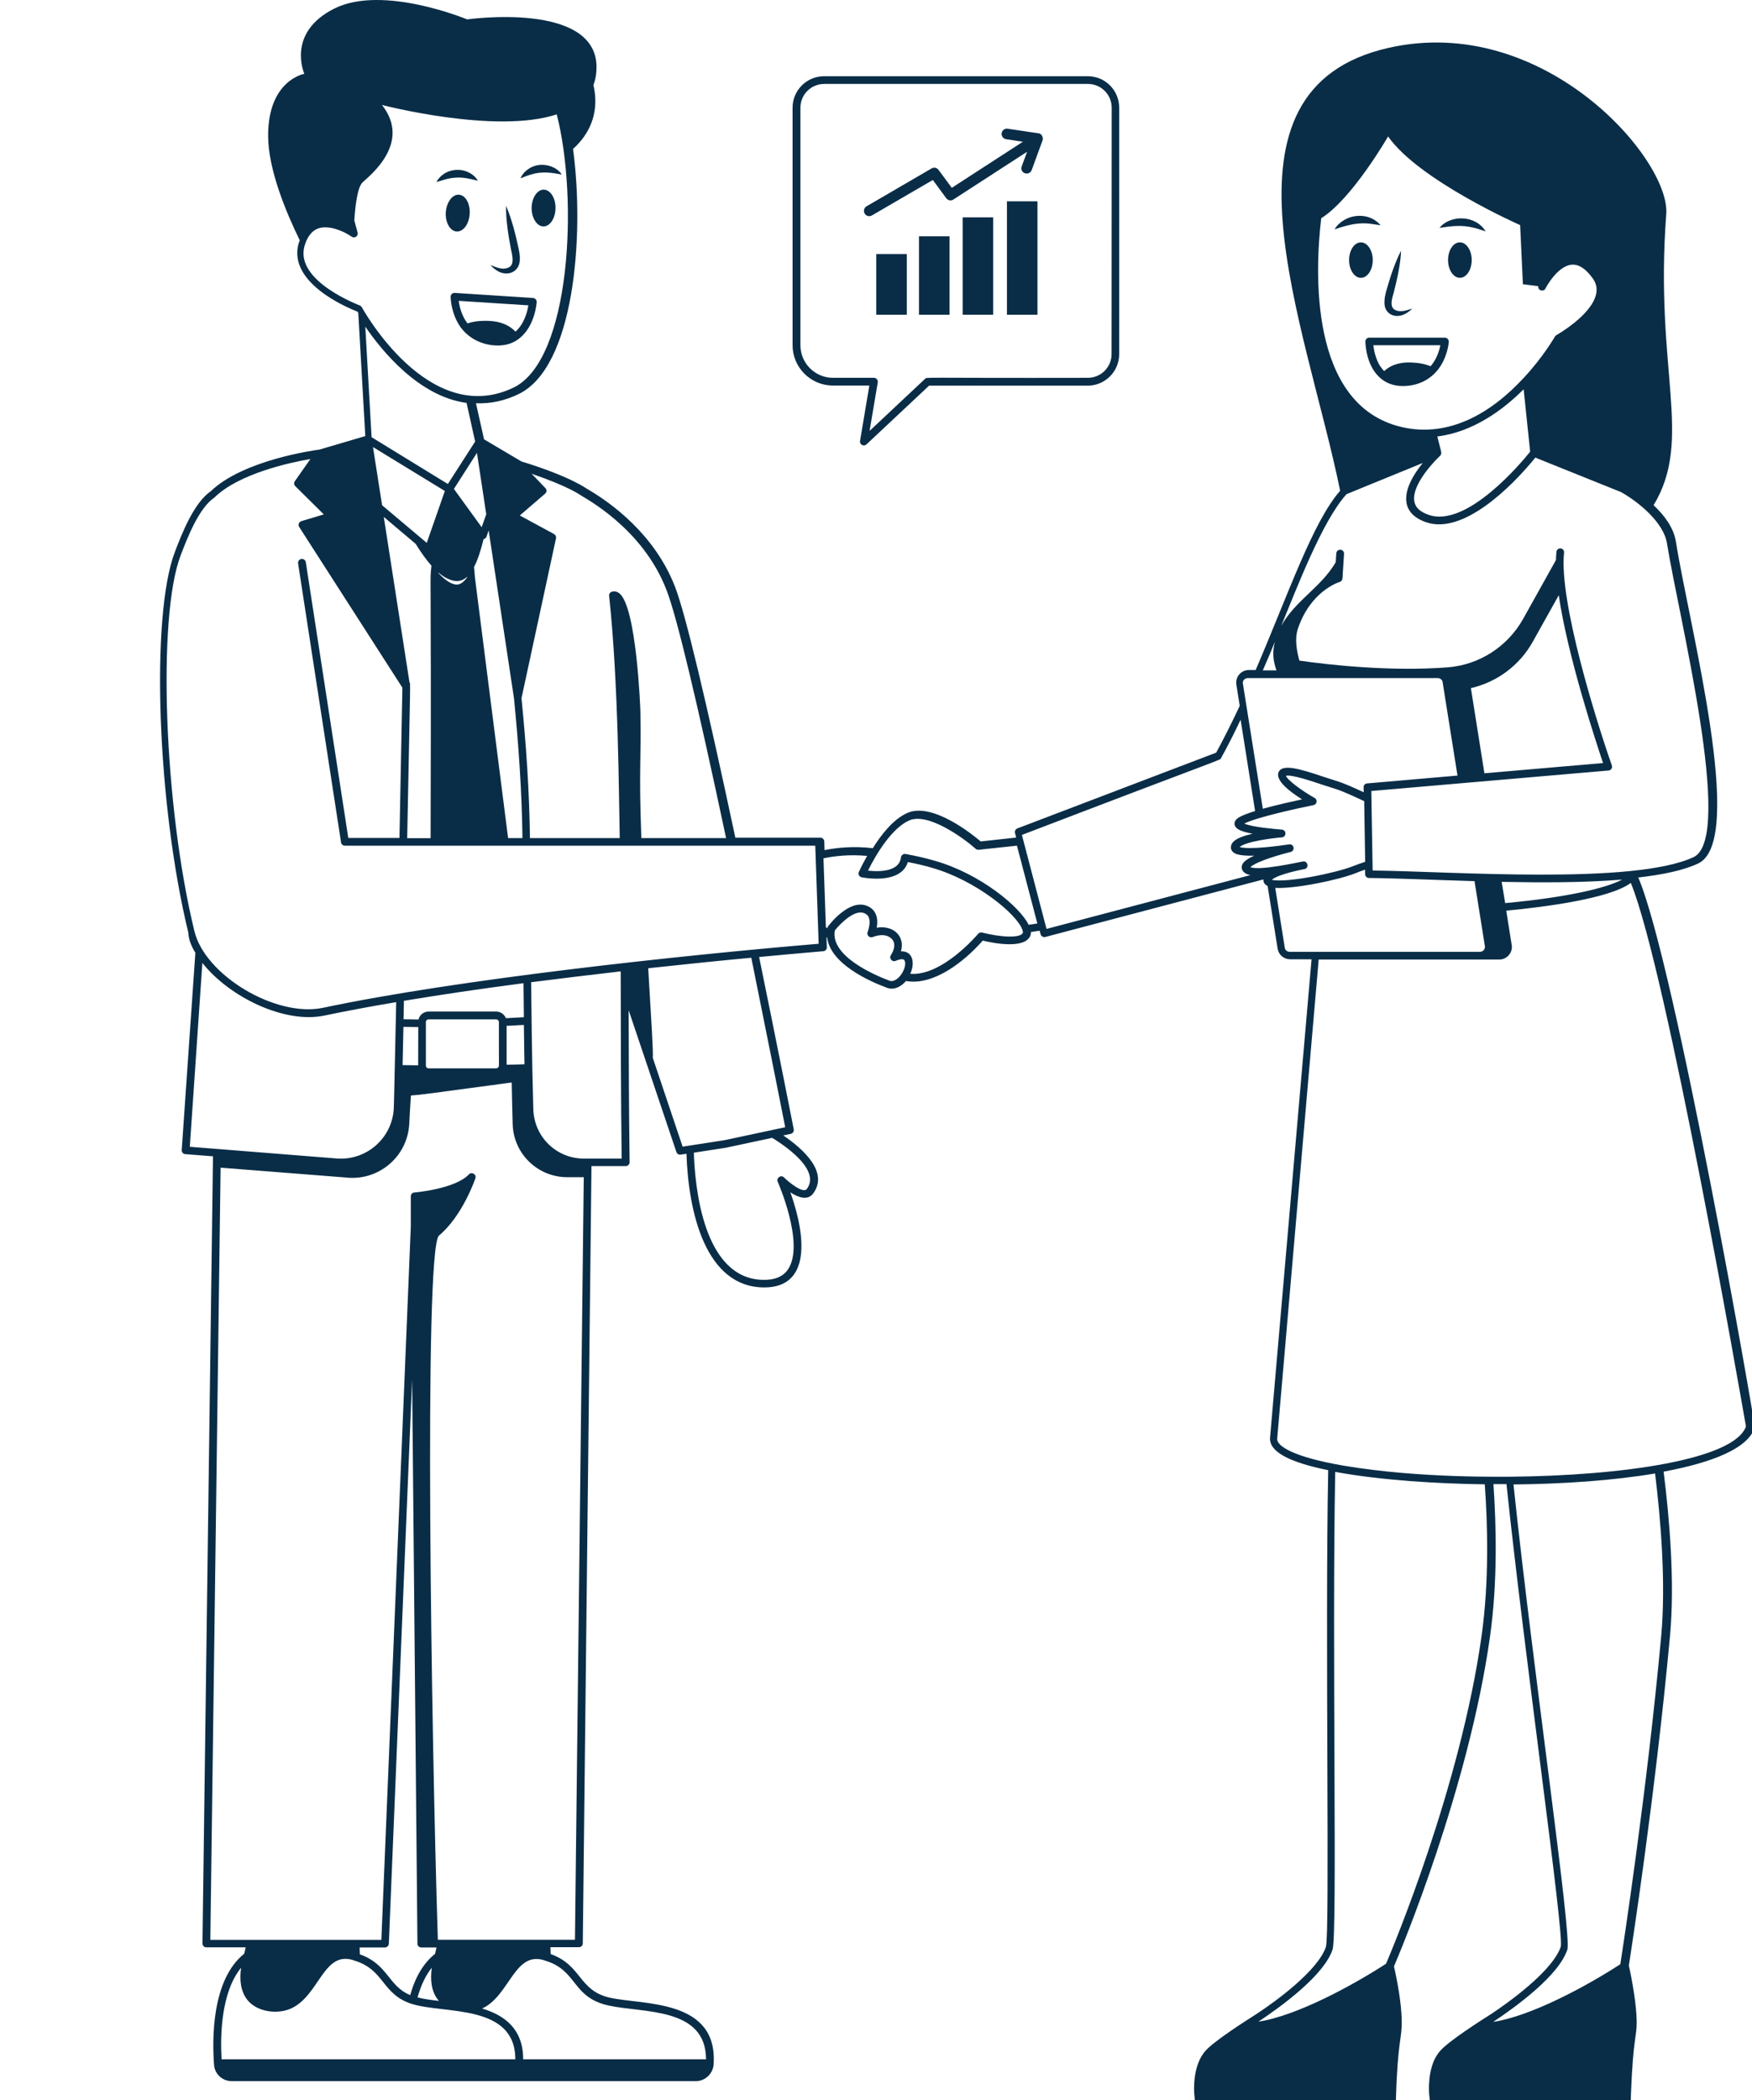 <svg width="413" height="495" viewBox="0 0 433 635" fill="none" xmlns="http://www.w3.org/2000/svg">
<path d="M393.067 73.273C391.059 73.273 389.49 75.68 389.49 78.635C389.49 81.589 391.096 83.997 393.067 83.997C395.038 83.997 396.644 81.589 396.644 78.635C396.644 75.68 395.038 73.273 393.067 73.273Z" fill="#0A2D47"/>
<path d="M366.718 78.642C366.718 75.687 365.112 73.28 363.141 73.28C361.133 73.28 359.564 75.687 359.564 78.642C359.564 81.596 361.17 84.003 363.141 84.003C365.112 84.003 366.718 81.596 366.718 78.642Z" fill="#0A2D47"/>
<path d="M386.9 68.903C390.367 68.356 393.616 67.918 397.302 68.866C398.434 69.122 399.529 69.559 400.843 69.96C397.777 64.854 390.076 64.927 386.9 68.903Z" fill="#0A2D47"/>
<path d="M369.091 68.1C366.28 64.781 361.426 64.489 357.995 66.568C356.864 67.261 355.842 68.136 355.185 69.34C357.667 68.501 359.857 67.844 362.083 67.626C365.149 67.297 367.193 67.881 369.091 68.1Z" fill="#0A2D47"/>
<path d="M375.874 95.197C376.969 94.759 377.882 94.066 378.685 93.3C377.626 93.592 376.604 93.993 375.619 94.066C374.67 94.176 373.721 93.957 373.137 93.483C371.969 92.571 372.407 90.638 373.028 88.595C374.05 84.656 375.108 79.987 375.291 75.793C373.356 79.477 371.896 84.072 370.801 87.975C370.546 88.996 370.217 90.164 370.254 91.44C370.181 94.613 372.955 96.291 375.874 95.197Z" fill="#0A2D47"/>
<path d="M388.507 102.088H365.659C365.002 102.088 364.491 102.599 364.491 103.256C364.491 103.547 364.564 110.04 368.579 113.906C370.477 115.766 372.886 116.714 375.842 116.714C379.748 116.714 383.507 115.255 386.208 112.046C389.347 108.252 389.712 103.547 389.712 103.365C389.748 102.672 389.201 102.088 388.507 102.088ZM384.2 110.733C382.85 110.149 380.952 109.675 378.178 109.602C374.127 109.456 371.645 110.806 370.185 112.192C367.812 109.894 367.119 106.246 366.9 104.386H387.157C386.719 106.684 385.733 108.982 384.2 110.733Z" fill="#0A2D47"/>
<path d="M280.548 23.045H200.798C195.542 23.045 191.272 27.312 191.272 32.564V104.382C191.272 111.094 196.747 116.565 203.463 116.565H214.486L211.675 133.307C211.493 134.401 212.807 135.131 213.61 134.365L232.552 116.602H280.511C285.767 116.602 290.037 112.335 290.037 107.083V32.602C290.073 27.313 285.803 23.045 280.548 23.045ZM287.738 107.045C287.738 111.021 284.526 114.231 280.548 114.231C229.304 114.34 231.968 113.939 231.312 114.559L214.558 130.28L217.04 115.581C217.15 114.888 216.602 114.231 215.872 114.231H203.499C198.061 114.231 193.645 109.818 193.645 104.383V32.565C193.645 28.589 196.857 25.38 200.835 25.38H280.585C284.563 25.38 287.775 28.589 287.775 32.565L287.738 107.045Z" fill="#0A2D47"/>
<path d="M265.626 40.301H265.59L256.319 38.915C255.443 38.769 254.64 39.389 254.494 40.264C254.385 41.139 254.969 41.942 255.845 42.088L260.918 42.854L239.42 56.787L235.405 51.352C234.931 50.696 234.018 50.514 233.325 50.915L213.652 62.368C212.885 62.806 212.63 63.791 213.068 64.557C213.469 65.286 214.418 65.614 215.258 65.14L233.69 54.417L237.741 59.925C238.252 60.618 239.201 60.8 239.895 60.326L262.195 45.882L260.553 50.332C260.224 51.134 260.662 52.082 261.502 52.374C262.414 52.703 263.29 52.192 263.582 51.426L266.867 42.453C267.196 41.359 266.393 40.301 265.626 40.301Z" fill="#0A2D47"/>
<path d="M216.572 76.81H225.806V95.156H216.572V76.81Z" fill="#0A2D47"/>
<path d="M229.494 71.45H238.728V95.159H229.494V71.45Z" fill="#0A2D47"/>
<path d="M242.706 65.717H251.94V95.151H242.706V65.717Z" fill="#0A2D47"/>
<path d="M256.096 60.871H265.33V95.157H256.096V60.871Z" fill="#0A2D47"/>
<path d="M93.631 64.664C93.814 61.6 92.39 59.011 90.383 58.865C88.412 58.719 86.624 61.126 86.404 64.19C86.222 67.254 87.682 69.844 89.653 69.989C91.697 70.135 93.449 67.728 93.631 64.664Z" fill="#0A2D47"/>
<path d="M89.8 53.692C91.808 53.619 93.779 54.057 96.115 54.641C95.093 52.817 92.611 51.248 89.727 51.358C86.88 51.467 84.691 52.963 83.559 55.042C85.567 54.531 86.88 53.802 89.8 53.692Z" fill="#0A2D47"/>
<path d="M116.009 57.334C114.038 57.334 112.396 59.814 112.359 62.878C112.359 65.942 113.965 68.459 115.936 68.459C117.944 68.459 119.55 65.979 119.586 62.915C119.623 59.851 118.017 57.371 116.009 57.334Z" fill="#0A2D47"/>
<path d="M121.485 52.777C119.587 49.823 114.55 48.765 111.338 51.136C110.28 51.829 109.477 52.814 108.966 53.908C110.17 53.507 111.119 53.033 112.141 52.777C115.463 51.72 118.419 52.194 121.485 52.777Z" fill="#0A2D47"/>
<path d="M108.787 78.744C108.896 77.431 108.641 76.228 108.422 75.133C107.546 71.012 106.341 66.197 104.626 62.222C104.553 66.526 105.356 71.45 106.159 75.608C106.67 77.76 106.998 79.839 105.684 80.714C105.027 81.152 104.005 81.334 103.02 81.152C101.998 81.006 100.976 80.532 99.881 80.13C100.684 80.969 101.523 81.735 102.655 82.246C105.575 83.486 108.568 82.027 108.787 78.744Z" fill="#0A2D47"/>
<path d="M112.795 90.09L89.107 88.558C88.45 88.522 87.866 89.032 87.866 89.725C87.866 89.944 87.939 94.832 90.895 98.953C93.669 102.71 97.94 104.461 102.173 104.461C104.838 104.461 107.101 103.658 108.962 102.053C113.378 98.333 113.889 91.622 113.889 91.33C113.926 90.71 113.452 90.163 112.795 90.09ZM107.466 100.266C106.043 98.734 103.561 97.165 99.327 97.02C96.444 96.91 94.436 97.275 92.976 97.785C91.48 95.852 90.64 93.372 90.312 90.965L111.371 92.314C111.08 94.248 110.094 98.004 107.466 100.266Z" fill="#0A2D47"/>
<path d="M10.674 288.071L6.549 347.706C6.513 348.363 6.987 348.91 7.608 348.946L16.003 349.603C12.389 619.875 12.864 584.393 12.827 587.595C12.827 588.252 13.338 588.762 13.995 588.762H25.893L25.455 590.696C15.528 598.574 15.746 616.811 16.331 624.325C16.513 627.061 18.849 629.213 21.623 629.213H162.067C164.841 629.213 167.177 626.988 167.396 624.179C168.746 604.337 146.191 606.234 136.116 604.009C126.481 601.893 127.649 594.197 118.122 590.805L118.049 588.726H126.663C127.32 588.726 127.831 588.215 127.831 587.558C127.867 584.859 127.502 617.321 130.459 352.554H140.825C141.482 352.554 141.993 352.007 141.993 351.387C141.774 335.959 141.737 320.019 141.701 305.429C161.483 364.189 154.657 343.909 156.154 348.323C156.337 348.834 156.848 349.199 157.432 349.089L159.184 348.834C159.768 366.596 164.987 389.247 182.725 389.247C196.777 389.247 195.39 373.892 190.609 360.506C192.945 362.038 195.828 363.095 197.507 360.834C202.142 354.56 194.916 347.666 188.455 343.29L190.718 342.816C191.339 342.67 191.74 342.086 191.631 341.466C191.594 341.247 187.032 318.013 181.156 289.345C192.981 288.214 200.427 287.63 200.573 287.594C201.193 287.557 201.668 287.01 201.631 286.39L201.521 283.363C201.594 283.436 201.667 283.472 201.74 283.545C202.762 291.387 214.369 296.639 219.807 298.646C221.961 299.448 224.041 298.354 225.574 296.603C233.932 298.099 243.276 290.658 248.787 284.384C252.072 285.186 261.635 287.047 263.205 282.816C263.314 282.487 263.351 282.159 263.351 281.794L265.979 281.393L266.271 282.451C266.417 283.071 267.074 283.436 267.694 283.29L333.647 265.891C333.611 266.694 333.975 267.46 334.924 267.861L337.954 286.827C338.246 288.687 339.852 290.037 341.75 290.037H348.21L335.654 434.767C335.435 438.852 341.238 442.062 353.246 444.506C352.261 494.658 353.794 584.567 352.553 588.62C350.217 595.696 337.442 605.106 331.42 609.009C328.026 611.161 318.719 617.106 316.091 620.097C313.244 623.344 312.478 628.596 312.733 632.936C312.806 634.176 312.952 635.015 312.952 635.052C313.062 635.599 313.536 636 314.12 636H372.554C373.175 636 373.722 635.489 373.722 634.869C374.27 616.085 375.62 616.742 375.474 610.65C375.365 605.726 374.233 599.343 373.138 594.528C375.146 589.859 395.768 540.656 402.191 494.702C404.527 478.143 404.053 460.817 403.213 448.707C406.024 448.744 406.06 448.707 407.155 448.707C412.703 501.559 424.602 584.287 423.579 588.582C421.901 593.652 414.272 601.019 402.739 608.789C399.563 610.795 389.709 617.069 387.117 620.059C384.672 622.831 383.978 626.625 383.796 629.324C383.54 632.461 383.978 634.904 383.978 635.014C384.087 635.561 384.562 635.962 385.146 635.962H443.58C444.201 635.962 444.748 635.451 444.748 634.831C444.748 634.795 444.785 633.956 444.821 632.607C445.478 616.011 446.573 615.937 446.536 611.196C446.464 606.089 445.186 598.831 444.164 594.308C444.785 590.26 452.194 542.478 456.61 494.622C458.106 478.208 456.427 458.768 454.675 444.944C469.567 442.172 480.37 437.831 482.232 431.521C482.451 430.792 458.07 290.984 447.011 265.306C454.347 264.467 460.697 263.154 465.114 261.075C479.75 254.254 462.413 189.22 458.398 163.797C457.705 159.457 454.822 155.736 451.646 152.745C463.764 132.649 451.865 112.003 455.478 64.696C456.719 48.137 418.395 3.857 371.495 14.471C316.017 27.019 346.457 97.45 356.859 148.37C348.501 157.962 341.238 179.482 331.31 202.571H329.266C326.894 202.571 325.105 204.686 325.47 206.984L326.492 213.404C324.047 218.62 321.711 223.252 319.375 227.556L259.262 250.461C258.714 250.68 258.386 251.264 258.532 251.847L258.897 253.233L248.166 254.401C245.757 252.358 233.53 242.437 225.975 245.793C221.668 247.689 217.982 252.504 215.536 256.443C209.66 255.75 204.55 256.297 200.937 257.026L200.864 254.4C200.828 253.78 200.317 253.27 199.696 253.27H173.965C164.986 211.069 158.854 185.537 155.752 177.476C149.62 161.573 136.444 152.053 129.108 147.786C129.071 147.749 129.071 147.749 129.035 147.749C128.889 147.676 123.998 144.029 109.252 139.506L97.975 132.831L95.529 121.925C100.092 122.107 104.289 121.123 108.34 119.19C125.312 111.129 128.305 71.408 124.983 45.803C124.947 45.548 124.91 45.292 124.874 45.037C132.283 38.362 132.21 30.629 131.042 25.706C131.699 24.064 131.991 22.204 131.991 20.125C131.735 0.319 92.865 5.864 92.865 5.864C92.865 5.864 67.388 -4.75 52.716 2.581C38.044 9.913 43.628 22.314 43.628 22.314C43.628 22.314 32.714 24.174 32.678 40.916C32.641 51.056 38.007 64.005 42.24 72.648C42.167 72.867 42.021 73.269 41.839 73.816C38.773 85.597 56.657 93.038 59.723 94.241C59.796 94.351 59.869 94.46 59.942 94.606L62.059 131.847L48.189 135.932C46.693 136.114 25.268 139.068 15.414 148.442L15.377 148.478C10.194 152.053 6.618 161.281 4.5 166.825C-2.909 186.047 -0.901 243.093 8.552 282.011C8.625 284.127 9.506 286.138 10.674 288.071ZM12.791 291.135C20.93 301.421 37.647 309.627 49.763 307.037C56.187 305.688 63.413 304.338 71.407 302.989C71.151 313.712 70.787 332.57 70.677 335.159C70.166 344.314 62.136 351.171 52.975 350.223L8.995 346.721L12.791 291.135ZM110.02 309.882C110.13 318.819 110.093 314.661 110.203 321.773C108.414 321.846 106.59 321.882 104.801 321.919V310.138C105.385 310.138 106.152 310.101 110.02 309.882ZM102.356 322.576C102.21 322.831 101.918 323.013 101.626 323.013H81.223C80.785 323.013 80.384 322.649 80.384 322.174V309.044C80.384 308.57 80.749 308.205 81.223 308.205H101.626C102.1 308.205 102.465 308.606 102.465 309.044C102.429 322.795 102.575 322.212 102.356 322.576ZM78.047 322.102C76.478 322.065 74.909 322.065 73.339 322.029C73.339 321.883 73.594 310.758 73.594 310.466C77.536 310.539 77.317 310.539 78.084 310.539L78.047 322.102ZM109.911 297.262C109.911 297.408 110.021 308.205 110.021 307.548C106.261 307.767 105.166 307.803 104.582 307.84C104.108 306.673 102.976 305.834 101.626 305.834H81.223C79.727 305.834 78.486 306.855 78.157 308.241C77.208 308.241 77.208 308.241 73.631 308.168C73.668 306.928 73.704 305.104 73.741 302.588C84.471 300.8 96.552 299.013 109.911 297.262ZM84.107 604.706C84.18 604.816 84.289 604.889 84.362 604.962C81.771 604.67 79.873 604.414 77.865 603.904C78.887 600.256 80.311 597.229 82.172 594.931C81.698 598.36 81.917 602.007 84.107 604.706ZM77.829 587.637C77.829 588.293 78.34 588.804 78.997 588.804H83.596L83.158 590.737C79.727 593.472 77.209 597.63 75.639 603.211C68.923 600.402 68.996 593.946 60.419 590.882L60.346 588.803H68.011C68.631 588.803 69.142 588.293 69.179 587.673L76.223 417.05L77.829 587.637ZM24.505 594.931C24.03 598.36 24.249 602.007 26.439 604.707C29.396 608.391 35.783 609.193 39.98 607.078C48.375 602.883 49.542 589.315 58.922 592.817C67.938 595.625 67.025 602.956 76.113 605.874H76.149C85.822 608.974 107.429 605.728 107.429 622.616H18.591C18.19 615.54 18.41 602.408 24.505 594.931ZM135.61 606.348C146.085 608.683 165.064 606.749 165.1 622.616H109.805C109.805 613.388 104.147 609.303 97.395 607.26C105.863 603.394 107.177 589.315 116.667 592.853C126.302 595.844 124.515 603.905 135.61 606.348ZM125.464 586.47H84.001C82.03 524.573 79.767 379.627 84.257 373.642C91.374 367.769 95.207 356.718 95.352 356.243C95.754 355.076 94.257 354.164 93.381 355.076C89.257 359.49 76.994 360.547 76.884 360.547C76.264 360.584 75.826 361.094 75.826 361.715V370.797L66.92 586.51H15.201L18.304 353.037L56.371 356.028C66.153 357.049 74.804 349.681 75.35 339.869C75.496 337.207 75.642 334.289 75.861 331.225C79.548 330.933 80.788 330.714 106.337 327.286C106.41 331.517 106.52 335.748 106.629 339.906C106.885 348.806 114.185 355.918 123.127 355.918H128.127L125.464 586.47ZM129.296 350.298H128.201C119.879 350.298 113.127 343.769 112.872 335.38C112.397 318.565 112.324 305.471 112.215 296.972C120.756 295.878 129.771 294.784 139.297 293.689C139.333 310.906 139.333 331.768 139.589 350.298L129.296 350.298ZM195.578 359.49C194.447 360.985 190.03 357.338 188.68 355.988C187.767 355.076 186.271 356.134 186.782 357.301C186.855 357.484 195.031 376.049 189.921 383.745C188.424 385.97 185.942 387.028 182.329 386.955C164.226 386.626 161.744 358.687 161.415 348.511L171.088 347.015L185.103 344.024C190.761 347.489 199.484 354.201 195.578 359.49ZM189.045 340.815C188.899 340.851 184.884 341.69 185.103 341.654L170.722 344.718L158.02 346.687L149.005 319.842C149.151 317.581 148.567 308.972 147.618 292.742C159.371 291.466 170.101 290.371 178.788 289.569C183.898 314.772 188.059 335.818 189.045 340.815ZM220.543 296.499C216.273 294.894 202.622 289.131 204.046 281.325C205.542 279.429 209.776 275.088 212.696 276C213.463 276.255 214.01 276.657 214.266 277.277C214.959 278.736 214.266 280.997 213.974 281.763C213.572 282.748 214.558 283.696 215.543 283.295C215.58 283.295 219.047 281.763 221.164 283.769C223.135 285.629 221.091 288.657 221.018 288.766C220.324 289.751 221.419 291.027 222.514 290.48C223.062 290.225 224.266 289.824 224.85 290.116C224.923 290.152 225.179 290.261 225.288 290.845C225.69 293.216 222.842 297.374 220.543 296.499ZM342.16 257.507V257.471C343.291 256.887 342.78 255.137 341.503 255.282C338.583 255.72 329.239 256.997 326.465 256.085C328.473 254.371 336.575 253.386 339.24 253.167C340.663 253.057 340.663 250.942 339.24 250.832C336.721 250.614 330.48 250.103 327.852 249.009C331.575 247.076 344.896 244.194 348.802 243.428C349.861 243.209 350.08 241.787 349.167 241.276C344.787 238.796 340.772 235.659 340.48 234.565C342.013 234.054 348.693 236.316 351.284 237.191C356.028 238.796 355.481 238.176 364.131 242.224L364.423 260.571C363.073 261.008 361.832 261.446 360.737 261.884C355.736 263.89 340.699 267.027 336.173 266.005C338.436 264.145 345.955 262.796 346.101 262.759C347.561 262.431 347.086 260.206 345.626 260.461C344.276 260.68 332.524 263.343 329.713 262.176C331.684 260.315 339.496 258.164 342.16 257.507ZM340.116 286.541L337.233 268.45C343.145 268.778 356.322 266.079 361.541 264C362.38 263.635 363.329 263.307 364.388 262.942L364.424 264.328C364.424 264.948 364.935 265.459 365.592 265.459C372.965 265.495 386.177 266.079 397.492 266.407L400.631 286.067C400.777 286.979 400.047 287.782 399.135 287.782H341.65C340.847 287.782 340.225 287.271 340.116 286.541ZM405.704 266.626C417.347 266.845 430.486 266.918 442.129 265.933C437.238 268.559 425.084 271.368 406.761 273.046L405.704 266.626ZM399.645 494.478C393.258 540.217 372.636 589.309 370.737 593.726C360.846 600.145 343.875 609.446 332.159 611.233C339.057 606.638 351.977 597.264 354.568 589.422C356.065 584.899 354.349 497.835 355.371 445.019C369.241 447.572 386.468 448.593 400.593 448.776C401.469 460.776 401.944 478.065 399.645 494.478ZM453.955 494.551C449.648 541.53 442.421 588.476 441.582 593.873C431.727 600.293 414.719 609.557 403.149 611.308C410.083 606.676 422.967 597.339 425.558 589.461C426.982 585.157 415.193 505.169 409.28 448.82C424.391 448.674 439.537 447.616 452.093 445.501C453.771 459.178 455.415 478.393 453.955 494.551ZM408.076 446.478C407.273 446.405 381.249 447.098 357.854 443.123C342.925 440.569 337.707 437.25 337.816 435.025L350.372 290.108H404.974C407.31 290.108 409.135 287.993 408.734 285.695L407.091 275.336C418.516 274.242 438.335 271.725 444.757 266.947C455.524 293.026 478.337 424.227 479.577 431.267C476.11 441.261 442.274 446.187 408.076 446.478ZM375.482 129.118C347.196 122.552 349.313 81.409 351.137 65.981C360.517 60.108 371.358 41.252 371.358 41.252C380.665 54.565 411.287 68.06 411.287 68.06L412.126 85.933L416.725 86.517C416.725 86.59 416.725 86.663 416.762 86.772C416.835 87.939 418.441 88.267 418.952 87.21C418.988 87.137 422.492 80.353 426.945 80.024C429.025 79.878 431.179 81.264 433.223 84.146C434.318 85.641 434.646 87.246 434.245 88.997C432.785 95.38 422.346 101.289 422.236 101.325C422.054 101.435 421.908 101.581 421.798 101.763C421.762 101.836 418.331 107.854 412.382 114.237C402.454 124.996 389.68 132.4 375.482 129.118ZM387.125 137.762C387.381 137.507 387.49 137.142 387.417 136.777V136.631L386.249 131.963C397.126 130.613 406.177 123.865 412.346 117.702L414.317 136.559C411.945 139.55 395.228 159.684 383.659 155.671C381.104 154.796 379.68 153.519 379.315 151.732C378.366 147.465 383.731 140.972 387.125 137.762ZM358.803 149.398L381.833 139.987C375.884 147.282 374.095 154.869 382.855 157.896C393.914 161.726 408.514 147.465 415.887 138.346C421.215 140.498 402.309 132.911 441.8 148.778C447.275 151.878 454.721 158.006 455.706 164.352C459.101 185.8 476.182 253.349 463.736 259.146C445.669 267.608 390.775 263.45 366.684 263.195L366.282 239.158C372.596 238.611 434.242 233.286 438.039 232.958C438.805 232.885 439.279 232.119 439.024 231.426C434.17 217.602 423.002 181.675 424.57 167.085C424.643 166.429 424.169 165.882 423.548 165.809C422.891 165.736 422.344 166.21 422.271 166.83C422.198 167.596 422.125 168.435 422.125 169.31L412.197 187.109C407.525 195.462 398.948 201.042 389.349 201.772C372.159 203.085 353.581 201.042 344.529 199.729C343.726 196.775 343.069 193.164 344.054 190.173C347.887 178.72 356.354 176.058 356.72 175.949C357.194 175.803 357.523 175.401 357.559 174.891L358.034 167.45C358.07 166.793 357.596 166.246 356.939 166.21C356.281 166.173 355.734 166.648 355.698 167.304L355.515 170.003C350.989 177.699 343.507 181.346 339.054 189.189C343.617 178.173 351.43 157.459 358.803 149.398ZM422.967 179.963C425.668 198.492 434.245 224.388 436.363 230.699L400.485 233.799L396.397 208.048C404.281 206.261 411.142 201.154 415.121 194.006L422.967 179.963ZM337.123 194.042C336.393 196.96 336.466 199.476 337.597 202.686H333.473C334.75 199.805 335.955 196.923 337.123 194.042ZM328.911 205.021H386.395C387.125 205.021 387.746 205.531 387.855 206.261C388.476 210.127 387.673 205.239 392.345 234.492L365.007 236.862C364.387 236.899 363.912 237.446 363.949 238.03L363.985 239.525C356.138 235.914 356.466 236.425 351.94 234.893C344.495 232.376 339.166 230.808 338.18 233.616C337.377 236.024 341.538 239.306 345.334 241.677C342.341 242.334 337.523 243.391 333.472 244.522L327.45 206.698C327.267 205.823 327.998 205.021 328.911 205.021ZM320.844 229.203C322.815 225.628 324.786 221.798 326.757 217.604L331.137 245.215C326.648 246.601 325.626 247.403 325.188 248.096C324.859 248.607 324.823 249.227 325.078 249.737C325.443 250.503 326.392 251.342 330.371 252.072C324.932 253.312 323.983 254.771 323.837 255.974C323.764 256.558 323.947 257.105 324.385 257.543C325.005 258.163 326.319 258.819 330.882 258.71C328.035 259.987 327.378 260.935 327.159 261.701C326.976 262.321 327.122 262.941 327.524 263.452C327.962 263.999 328.692 264.363 329.714 264.582L268.067 280.85L260.621 252.436C323.873 228.217 320.479 229.932 320.844 229.203ZM226.53 248.06C232.224 245.543 242.99 253.385 246.64 256.631C246.896 256.85 247.224 256.959 247.553 256.923L259.123 255.683L265.291 279.208L262.663 279.61C259.999 274.139 248.064 264.181 234.267 260.242C231.749 259.513 228.865 258.82 225.434 258.199C224.741 258.09 224.12 258.564 224.047 259.221C223.573 263.342 218.208 263.671 214.083 263.233C216.602 258.09 221.347 250.358 226.53 248.06ZM213.828 258.783C212.259 261.482 211.383 263.524 211.31 263.634C211.018 264.327 211.419 265.093 212.149 265.239C212.478 265.312 219.85 266.771 223.865 263.816C224.996 263.014 225.726 261.92 226.128 260.643C228.975 261.19 231.457 261.774 233.61 262.43C246.676 266.187 259.087 276.327 260.765 281.105C260.984 281.689 260.911 281.944 260.911 282.017C260.29 283.731 254.012 283.367 248.574 281.944C248.136 281.835 247.662 281.981 247.37 282.345C247.26 282.491 236.529 295.221 226.858 294.419C228.427 290.99 227.515 287.452 224.047 287.634C225.398 282.893 221.529 279.647 216.711 280.485C217.295 277.349 216.383 274.686 213.353 273.738C208.207 272.133 202.623 279.245 202.003 280.084C201.82 280.303 201.82 280.485 201.784 280.668C201.638 280.558 201.492 280.413 201.346 280.34L200.616 259.512C203.864 258.819 208.462 258.272 213.828 258.783ZM153.167 178.43C156.233 186.344 162.292 211.585 171.161 253.384H145.539C144.736 231.499 145.539 230.66 145.247 214.94C145.247 214.612 144.116 183.244 138.823 179.341C137.4 178.283 135.684 178.867 135.794 180.143C138.677 206.733 138.75 242.733 139.006 253.384H111.851C111.669 239.196 110.72 225.263 109.296 211.111L119.735 162.746C119.845 162.235 119.589 161.725 119.151 161.469L108.785 155.852L116.45 149.25C116.961 148.813 116.997 148.047 116.523 147.572L112.362 143.232C123.896 147.208 126.998 149.652 127.18 149.724C128.056 150.417 145.868 159.427 153.167 178.43ZM64.403 135.171L86.119 148.448L80.644 164.132L67.14 152.752C63.381 128.642 64.658 136.958 64.403 135.171ZM95.828 136.922C98.967 157.602 98.31 153.372 98.638 155.487L97.251 159.39L88.857 147.828L95.828 136.922ZM92.726 174.526C92.762 174.49 92.835 174.454 92.872 174.381V174.563C92.361 175.256 91.704 176.022 90.864 176.46C88.748 177.59 85.828 175.037 84.185 173.286V173.14C86.193 174.855 89.222 176.46 91.594 175.256C92.069 175.037 92.434 174.782 92.726 174.526ZM75.425 206.295L67.651 156.289L77.286 164.422C78.928 167.085 80.534 169.31 82.067 171.024C81.483 177.553 82.067 163.547 81.812 253.42H74.731C75.717 203.486 75.754 206.806 75.425 206.295ZM105.244 253.384L95.244 174.818L94.952 171.426C96.01 169.383 96.959 166.575 97.835 163C98.237 162.927 98.565 162.635 98.711 162.271L99.368 160.374L107.033 211.183C108.42 225.225 109.405 239.268 109.588 253.383L105.244 253.384ZM43.634 74.553C44.291 72.146 45.569 69.848 47.905 69.046C50.971 67.988 55.46 69.812 57.942 71.562C58.818 72.183 60.022 71.38 59.73 70.322L58.745 66.638C59 62.553 59.657 56.572 61.263 55.112C63.818 52.778 76.008 43.039 67.103 31.732C67.103 31.732 101.484 40.705 119.952 34.577C126.485 59.927 124.295 108.912 106.813 117.229C81.118 129.448 61.227 93.265 61.008 92.9C60.862 92.645 60.643 92.462 60.387 92.353C60.314 92.28 40.898 85.094 43.634 74.553ZM92.688 121.824L95.28 133.496L87.031 146.335L63.964 132.183L62.066 98.773C67.139 106.177 78.272 119.854 92.688 121.824ZM6.26 167.818C8.304 162.493 11.771 153.557 16.406 150.456C16.479 150.42 16.515 150.383 16.552 150.311C23.961 143.162 39.254 139.842 45.459 138.784L40.751 145.496C40.422 145.97 40.495 146.59 40.897 146.991L49.511 155.526L42.722 157.569C41.992 157.788 41.663 158.663 42.065 159.319L73.271 207.903C73.198 212.572 73.599 191.052 72.395 253.35H56.92L44.072 169.97C43.963 169.35 43.379 168.912 42.722 168.985C42.102 169.094 41.664 169.678 41.737 170.334L54.73 254.7C54.803 255.284 55.314 255.685 55.898 255.685H198.136L199.158 285.339C157.586 288.84 90.062 296.062 49.258 304.706C35.06 307.697 13.635 294.931 10.387 281.545C1.189 243.721 -0.894 186.316 6.26 167.818Z" fill="#0A2D47"/>
</svg>
